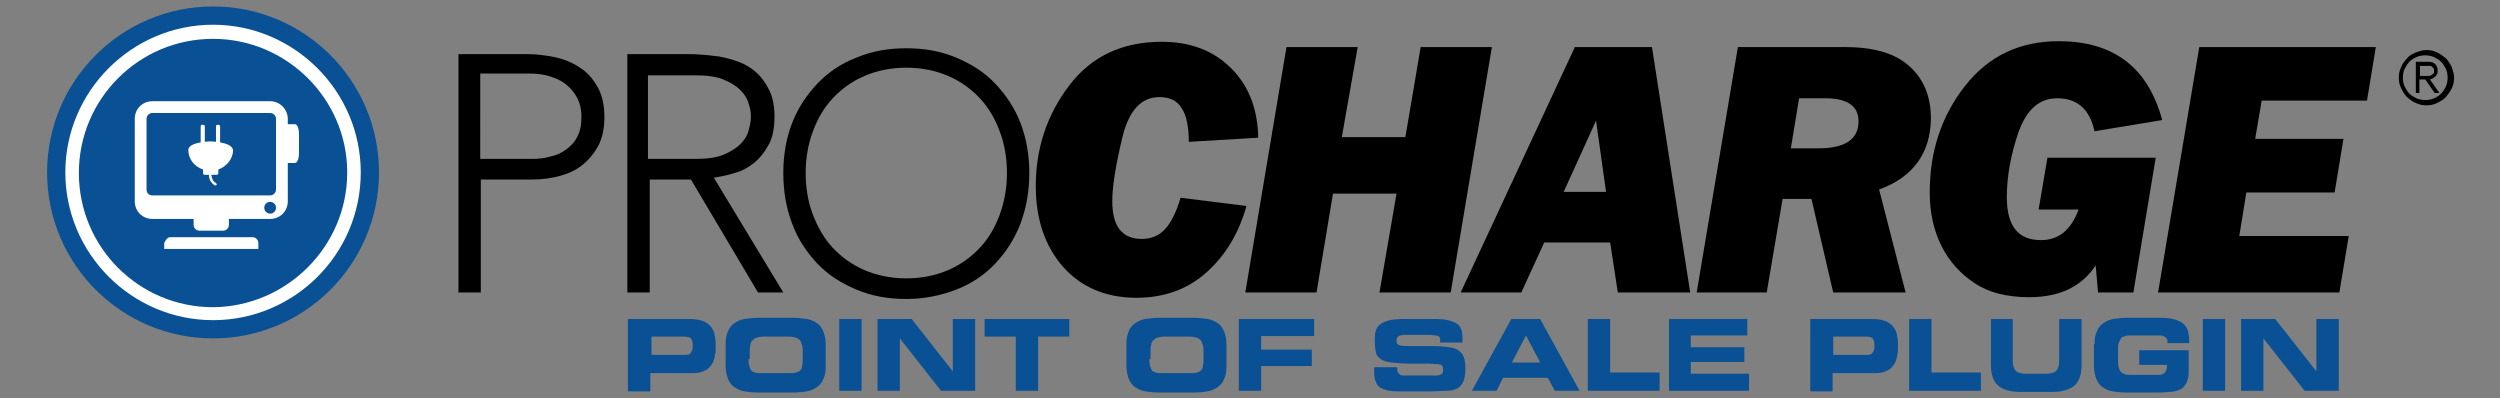 <?xml version="1.0" encoding="utf-8"?>
<!-- Generator: Adobe Illustrator 19.2.1, SVG Export Plug-In . SVG Version: 6.00 Build 0)  -->
<svg version="1.1" id="Layer_1" xmlns="http://www.w3.org/2000/svg" xmlns:xlink="http://www.w3.org/1999/xlink" x="0px" y="0px"
	 viewBox="0 0 424.8 67.7" style="enable-background:new 0 0 424.8 67.7;" xml:space="preserve">
<rect x="0" y="0" width="424.8" height="67.7" fill="#808080" stroke="none"/>
<style type="text/css">
	.st0{fill:#095194;}
	.st1{fill:#FFFFFF;}
</style>
<g>
	<g>
		<g>
			<circle class="st0" cx="36.2" cy="29.3" r="28.2"/>
		</g>
		<g>
			<g>
				<path class="st1" d="M36.2,54.4c-13.8,0-25.1-11.3-25.1-25.1c0-13.8,11.3-25.1,25.1-25.1s25.1,11.3,25.1,25.1
					C61.3,43.2,50,54.4,36.2,54.4z M36.2,6.6c-12.6,0-22.8,10.2-22.8,22.8c0,12.6,10.2,22.8,22.8,22.8C48.7,52.1,59,41.9,59,29.3
					C59,16.8,48.7,6.6,36.2,6.6z"/>
			</g>
		</g>
		<g>
			<path class="st1" d="M43.9,42.3h-16v-1c0,0,0.4-1,1-1h14c0.6,0,1,0.5,1,1V42.3z"/>
			<path class="st1" d="M45.9,17.2h-20c-1.7,0-3,1.3-3,3v14c0,1.7,1.3,3,3,3h7v1c0,0.6,0.5,1,1,1h4c0.6,0,1-0.5,1-1c0-0.2,0-0.6,0-1
				h7c1.7,0,3-1.3,3-3v-14C48.9,18.6,47.6,17.2,45.9,17.2z M24.9,32.2v-12c0-0.6,0.5-1,1-1h20c0.6,0,1,0.5,1,1v12c0,0.6-0.5,1-1,1
				h-20C25.3,33.2,24.9,32.8,24.9,32.2z M45.9,36.3c-0.6,0-1-0.5-1-1c0-0.6,0.5-1,1-1c0.6,0,1,0.5,1,1
				C46.9,35.8,46.5,36.3,45.9,36.3z"/>
		</g>
		<path class="st1" d="M50.8,26.1c0,0.9-0.3,1.6-0.7,1.6h-2c-0.4,0-0.7-0.7-0.7-1.6v-3.4c0-0.9,0.3-1.6,0.7-1.6h2
			c0.4,0,0.7,0.7,0.7,1.6V26.1z"/>
		<path class="st1" d="M37.4,24.2v-2.7c0-0.2-0.1-0.3-0.3-0.3H37c-0.2,0-0.3,0.1-0.3,0.3v2.6c-0.6-0.1-1.3-0.1-1.9,0v-2.6
			c0-0.2-0.1-0.3-0.3-0.3h-0.1c-0.2,0-0.3,0.1-0.3,0.3v2.7c-1.2,0.2-2.1,0.6-2.1,1.3c0,1.5,1,2.8,2.5,3.3v0.6c0,0.2,0.1,0.3,0.3,0.3
			h0.7c0,0.6,0.2,1.3,1,1.8c0,0,0.1,0,0.1,0c0.1,0,0.1,0,0.2-0.1c0.1-0.1,0-0.2-0.1-0.3c-0.6-0.3-0.7-0.9-0.8-1.4h0.9
			c0.2,0,0.3-0.1,0.3-0.3v-0.6c1.4-0.5,2.5-1.8,2.5-3.3C39.5,24.8,38.6,24.4,37.4,24.2z"/>
	</g>
	<g>
		<g>
			<path d="M78.1,9.2h11.7c1.4,0,2.9,0.2,4.4,0.5c1.5,0.3,3,0.9,4.2,1.7c1.3,0.8,2.3,1.9,3.1,3.3c0.8,1.4,1.2,3.1,1.2,5.2
				c0,1.8-0.3,3.4-1,4.8c-0.7,1.3-1.6,2.4-2.7,3.3c-1.1,0.9-2.4,1.5-3.9,1.9c-1.5,0.4-3,0.6-4.6,0.6h-8.8v19.2h-3.8V9.2z M81.8,27
				h8.6c1.1,0,2.1-0.1,3.1-0.4c1-0.2,1.9-0.6,2.7-1.2c0.8-0.6,1.5-1.3,1.9-2.2c0.5-0.9,0.7-2,0.7-3.4c0-1.3-0.3-2.4-0.8-3.3
				c-0.5-0.9-1.2-1.7-2-2.3c-0.8-0.6-1.8-1-2.8-1.3c-1.1-0.3-2.1-0.4-3.2-0.4h-8.4V27z"/>
			<path d="M106.3,9.2H117c0.5,0,1.3,0,2.2,0.1c0.9,0,1.9,0.2,3,0.3c1.1,0.2,2.2,0.5,3.3,0.9c1.1,0.4,2.1,1,3,1.8
				c0.9,0.8,1.6,1.8,2.2,3c0.6,1.2,0.9,2.7,0.9,4.5c0,1.9-0.3,3.6-1,4.8c-0.7,1.3-1.5,2.3-2.5,3.1c-1,0.8-2.1,1.4-3.3,1.7
				c-1.2,0.4-2.4,0.6-3.5,0.8l11.8,19.5h-4.3l-11.4-19.2h-7v19.2h-3.8V9.2z M110.1,27h8c2,0,3.6-0.2,4.8-0.7
				c1.2-0.5,2.2-1.1,2.9-1.8c0.7-0.7,1.2-1.5,1.4-2.3c0.2-0.8,0.4-1.6,0.4-2.3s-0.1-1.5-0.4-2.3c-0.2-0.8-0.7-1.6-1.4-2.3
				c-0.7-0.7-1.7-1.3-2.9-1.8c-1.2-0.5-2.9-0.7-4.8-0.7h-8V27z"/>
			<path d="M133.1,29.4c0-3.1,0.5-5.9,1.5-8.5c1-2.6,2.5-4.8,4.3-6.7s4-3.4,6.6-4.4c2.6-1.1,5.4-1.6,8.5-1.6c3.1,0,5.9,0.5,8.5,1.6
				c2.6,1.1,4.8,2.5,6.6,4.4c1.8,1.9,3.3,4.1,4.3,6.7c1,2.6,1.5,5.4,1.5,8.5s-0.5,5.9-1.5,8.6c-1,2.6-2.5,4.9-4.3,6.8
				c-1.8,1.9-4,3.4-6.6,4.4c-2.6,1-5.4,1.6-8.5,1.6c-3.1,0-5.9-0.5-8.5-1.6s-4.8-2.5-6.6-4.4s-3.3-4.1-4.3-6.8
				C133.6,35.4,133.1,32.5,133.1,29.4z M136.9,29.4c0,2.5,0.4,4.9,1.2,7s1.9,4.1,3.4,5.7s3.3,2.9,5.4,3.8s4.5,1.4,7.1,1.4
				c2.6,0,5-0.5,7.1-1.4s3.9-2.2,5.4-3.8c1.5-1.6,2.6-3.5,3.4-5.7s1.2-4.5,1.2-7s-0.4-4.9-1.2-7c-0.8-2.2-1.9-4.1-3.4-5.7
				c-1.5-1.6-3.3-2.9-5.4-3.8s-4.5-1.4-7.1-1.4c-2.6,0-5,0.5-7.1,1.4s-3.9,2.2-5.4,3.8s-2.6,3.5-3.4,5.7
				C137.3,24.6,136.9,26.9,136.9,29.4z"/>
			<path d="M200.6,33.6l11.2,1.4c-1.3,4.6-3.5,8.3-6.7,11.2c-3.2,2.9-7.2,4.4-12,4.4c-5.2,0-9.4-1.8-12.5-5.3
				c-3.1-3.6-4.6-8.1-4.6-13.7c0-6.4,1.9-12.1,5.7-17.1c3.8-5,9.1-7.4,15.7-7.4c4.9,0,8.8,1.5,11.8,4.5c3,3,4.5,6.9,4.6,11.8
				L202,24.1c0-2.6-0.4-4.5-1.2-5.7c-0.8-1.3-2-1.9-3.8-1.9c-3.1,0-5.2,2.3-6.3,6.9s-1.7,8.2-1.7,10.8c0,4.3,1.7,6.4,5,6.4
				c1.7,0,3-0.6,4-1.7C199,37.8,199.9,36,200.6,33.6z"/>
			<path d="M237.3,32.9h-10.8l-2.8,16.8h-12.1l7-41.7h12.1L228,23.3h10.8L241.4,8h12.1l-7,41.7h-12.1L237.3,32.9z"/>
			<path d="M273.6,41.2h-11.2l-3.9,8.5h-10.3L267.6,8h13.1l6.5,41.7h-12.3L273.6,41.2z M272.9,32.6l-1.7-12.1l-5.5,12.1H272.9z"/>
			<path d="M319.3,32.2l4.5,17.5h-12.3l-3.7-15.9h-4.9l-2.7,15.9h-11.9l7-41.7h18.2c5,0,8.6,1.1,11,3.3s3.6,5.1,3.6,8.9
				C328,26,325.1,30.1,319.3,32.2z M304.3,25.2h4.7c4.5,0,6.8-1.5,6.8-4.6c0-2.6-1.9-3.9-5.7-3.9h-4.4L304.3,25.2z"/>
			<path d="M347.9,26.8h18.4l-3.8,22.9h-6l-0.4-4.6c-2.4,3.6-6.1,5.4-11.3,5.4c-3.8,0-6.9-0.8-9.3-2.4c-2.4-1.6-4.3-3.7-5.6-6.3
				c-1.3-2.6-2-5.6-2-9.1c0-7,2-13,6-18.1c4-5.1,9.3-7.6,15.9-7.6c9.4,0,15.2,4.5,17.6,13.4l-11.5,1.9c-0.8-3.7-2.9-5.6-6.3-5.6
				c-3.1,0-5.2,1.9-6.6,5.7c-1.3,3.8-2,7.5-2,11.1c0,4.9,1.9,7.3,5.8,7.3c3,0,5.1-1.7,6.4-5.2h-6.8L347.9,26.8z"/>
			<path d="M399.1,40.1l-1.6,9.6h-30.8l7-41.7h30l-1.5,9.1h-17.9l-1.1,6.5h15l-1.5,9.1h-15l-1.2,7.4H399.1z"/>
		</g>
		<g>
			<path d="M407.6,13.2c0-0.6,0.1-1.2,0.4-1.8c0.2-0.6,0.6-1,1-1.5s0.9-0.7,1.5-1c0.6-0.2,1.2-0.4,1.8-0.4s1.2,0.1,1.8,0.4
				s1,0.6,1.5,1c0.4,0.4,0.7,0.9,1,1.5c0.2,0.6,0.4,1.2,0.4,1.8c0,0.6-0.1,1.2-0.4,1.8s-0.6,1-1,1.5c-0.4,0.4-0.9,0.7-1.5,1
				s-1.2,0.4-1.8,0.4s-1.2-0.1-1.8-0.4c-0.6-0.2-1-0.6-1.5-1c-0.4-0.4-0.7-0.9-1-1.5S407.6,13.8,407.6,13.2z M408.3,13.2
				c0,0.5,0.1,1.1,0.3,1.5s0.5,0.9,0.8,1.2c0.4,0.4,0.8,0.6,1.2,0.8s1,0.3,1.5,0.3c0.5,0,1.1-0.1,1.5-0.3c0.5-0.2,0.9-0.5,1.2-0.8
				c0.4-0.4,0.6-0.8,0.8-1.2s0.3-1,0.3-1.5c0-0.5-0.1-1.1-0.3-1.5s-0.5-0.9-0.8-1.2s-0.8-0.6-1.2-0.8c-0.5-0.2-1-0.3-1.5-0.3
				c-0.5,0-1.1,0.1-1.5,0.3c-0.5,0.2-0.9,0.5-1.2,0.8s-0.6,0.8-0.8,1.2S408.3,12.7,408.3,13.2z M411.2,15.8h-0.7v-5.3h2
				c0.6,0,1,0.1,1.3,0.4c0.3,0.3,0.4,0.6,0.4,1.1c0,0.2,0,0.5-0.1,0.6c-0.1,0.2-0.2,0.3-0.3,0.4c-0.1,0.1-0.3,0.2-0.4,0.3
				c-0.2,0.1-0.3,0.1-0.5,0.2l1.6,2.3h-0.8l-1.6-2.3h-1V15.8z M411.2,12.9h0.9c0.2,0,0.4,0,0.5,0c0.2,0,0.3,0,0.5-0.1
				c0.1-0.1,0.3-0.2,0.4-0.3c0.1-0.1,0.1-0.3,0.1-0.5c0-0.2,0-0.3-0.1-0.4c-0.1-0.1-0.2-0.2-0.3-0.3s-0.2-0.1-0.4-0.1s-0.3,0-0.4,0
				h-1.2V12.9z"/>
		</g>
	</g>
	<g>
		<g>
			<path class="st0" d="M106.9,54.2h10.2c0.9,0,1.6,0.1,2.2,0.3c0.6,0.2,1,0.5,1.4,0.9c0.3,0.4,0.6,0.8,0.7,1.3s0.2,1.1,0.2,1.7v1
				c0,0.5-0.1,0.9-0.2,1.4s-0.3,0.9-0.6,1.3c-0.3,0.4-0.6,0.7-1.1,0.9c-0.4,0.2-1,0.4-1.7,0.4h-7.5v3.1h-3.8V54.2z M110.7,60.3h5.8
				c0.4,0,0.8-0.1,0.9-0.4c0.2-0.3,0.3-0.6,0.3-0.9v-0.5c0-0.4-0.1-0.7-0.3-1c-0.2-0.2-0.6-0.3-1.2-0.3h-5.5V60.3z"/>
			<path class="st0" d="M123.3,58.5c0-0.9,0.1-1.6,0.4-2.2c0.2-0.6,0.6-1,1.1-1.4c0.5-0.3,1-0.6,1.7-0.7c0.7-0.1,1.4-0.2,2.3-0.2h6
				c0.8,0,1.6,0.1,2.3,0.2c0.7,0.1,1.2,0.4,1.7,0.7c0.5,0.3,0.8,0.8,1.1,1.4c0.2,0.6,0.4,1.3,0.4,2.2v3.7c0,0.9-0.1,1.6-0.4,2.2
				c-0.2,0.6-0.6,1-1.1,1.4c-0.5,0.3-1,0.6-1.7,0.7c-0.7,0.1-1.4,0.2-2.3,0.2h-6c-0.8,0-1.6-0.1-2.3-0.2c-0.7-0.1-1.2-0.4-1.7-0.7
				c-0.5-0.3-0.8-0.8-1.1-1.4c-0.2-0.6-0.4-1.3-0.4-2.2V58.5z M127.2,61c0,0.4,0,0.8,0.1,1.1s0.2,0.6,0.3,0.8s0.4,0.3,0.7,0.4
				c0.3,0.1,0.6,0.1,1.1,0.1h4.8c0.4,0,0.8,0,1.1-0.1c0.3-0.1,0.5-0.2,0.7-0.4c0.2-0.2,0.3-0.4,0.3-0.8c0.1-0.3,0.1-0.7,0.1-1.1
				v-1.3c0-0.4,0-0.7-0.1-1s-0.2-0.6-0.3-0.8c-0.2-0.2-0.4-0.4-0.7-0.5c-0.3-0.1-0.7-0.2-1.2-0.2h-4.4c-0.5,0-0.9,0.1-1.2,0.2
				c-0.3,0.1-0.5,0.3-0.7,0.5c-0.2,0.2-0.3,0.5-0.3,0.8c-0.1,0.3-0.1,0.6-0.1,1V61z"/>
			<path class="st0" d="M142.6,54.2h3.8v12.2h-3.8V54.2z"/>
			<path class="st0" d="M149.1,54.2h5.8l7,8.9h0v-8.9h3.8v12.2h-5.8l-7-8.9h0v8.9h-3.8V54.2z"/>
			<path class="st0" d="M167.4,54.2h14.3v3h-5.3v9.2h-3.8v-9.2h-5.3V54.2z"/>
			<path class="st0" d="M191.4,58.5c0-0.9,0.1-1.6,0.4-2.2c0.2-0.6,0.6-1,1.1-1.4c0.5-0.3,1-0.6,1.7-0.7c0.7-0.1,1.4-0.2,2.3-0.2h6
				c0.8,0,1.6,0.1,2.3,0.2c0.7,0.1,1.2,0.4,1.7,0.7c0.5,0.3,0.8,0.8,1.1,1.4c0.2,0.6,0.4,1.3,0.4,2.2v3.7c0,0.9-0.1,1.6-0.4,2.2
				c-0.2,0.6-0.6,1-1.1,1.4c-0.5,0.3-1,0.6-1.7,0.7c-0.7,0.1-1.4,0.2-2.3,0.2h-6c-0.8,0-1.6-0.1-2.3-0.2c-0.7-0.1-1.2-0.4-1.7-0.7
				c-0.5-0.3-0.8-0.8-1.1-1.4c-0.2-0.6-0.4-1.3-0.4-2.2V58.5z M195.3,61c0,0.4,0,0.8,0.1,1.1s0.2,0.6,0.3,0.8s0.4,0.3,0.7,0.4
				c0.3,0.1,0.6,0.1,1.1,0.1h4.8c0.4,0,0.8,0,1.1-0.1c0.3-0.1,0.5-0.2,0.7-0.4c0.2-0.2,0.3-0.4,0.3-0.8c0.1-0.3,0.1-0.7,0.1-1.1
				v-1.3c0-0.4,0-0.7-0.1-1s-0.2-0.6-0.3-0.8c-0.2-0.2-0.4-0.4-0.7-0.5c-0.3-0.1-0.7-0.2-1.2-0.2h-4.4c-0.5,0-0.9,0.1-1.2,0.2
				c-0.3,0.1-0.5,0.3-0.7,0.5c-0.2,0.2-0.3,0.5-0.3,0.8c-0.1,0.3-0.1,0.6-0.1,1V61z"/>
			<path class="st0" d="M210.5,54.2h12.8v2.9h-9v2.3h8.6v2.8h-8.6v4.2h-3.8V54.2z"/>
			<path class="st0" d="M233.6,62.4h3.8c0,0.3,0,0.6,0.1,0.8c0.1,0.2,0.2,0.3,0.3,0.4c0.1,0.1,0.3,0.2,0.5,0.2s0.4,0,0.7,0h4.6
				c0.2,0,0.4,0,0.6,0c0.2,0,0.4-0.1,0.5-0.1s0.3-0.2,0.4-0.3c0.1-0.1,0.1-0.3,0.1-0.6c0-0.3,0-0.5-0.1-0.6s-0.3-0.3-0.7-0.3
				s-0.9-0.1-1.6-0.1c-0.7,0-1.7,0-2.9,0c-1.4,0-2.5-0.1-3.4-0.2s-1.5-0.3-1.9-0.6c-0.4-0.3-0.7-0.6-0.8-1.1
				c-0.1-0.5-0.2-1.1-0.2-1.9c0-0.6,0-1.1,0.1-1.5c0.1-0.5,0.3-0.9,0.6-1.2s0.8-0.6,1.5-0.8c0.7-0.2,1.6-0.3,2.8-0.3h5.2
				c1.1,0,1.9,0.1,2.6,0.3c0.6,0.2,1.1,0.4,1.4,0.7s0.5,0.7,0.6,1.1s0.1,0.9,0.1,1.5v0.4h-3.8c0-0.2,0-0.4,0-0.6
				c0-0.2-0.1-0.3-0.2-0.4c-0.1-0.1-0.3-0.2-0.6-0.2s-0.6-0.1-1-0.1h-4.2c-0.4,0-0.8,0.1-1,0.2c-0.3,0.2-0.4,0.4-0.4,0.7
				c0,0.3,0,0.5,0.1,0.6c0.1,0.1,0.3,0.3,0.6,0.3c0.3,0.1,0.8,0.1,1.4,0.1c0.6,0,1.4,0,2.4,0c1.5,0,2.6,0,3.6,0.1s1.7,0.2,2.2,0.5
				c0.5,0.3,0.9,0.7,1.1,1.2s0.3,1.2,0.3,2.1c0,0.8-0.1,1.5-0.3,2c-0.2,0.5-0.5,0.9-0.9,1.2c-0.5,0.3-1.1,0.5-1.9,0.5
				s-1.8,0.1-3.1,0.1h-4.5c-0.9,0-1.6,0-2.2-0.1c-0.6-0.1-1.1-0.3-1.5-0.5c-0.4-0.2-0.7-0.6-0.8-1c-0.2-0.4-0.3-1-0.3-1.6V62.4z"/>
			<path class="st0" d="M256.8,54.2h4.9l6.7,12.2h-4.2l-1.2-2.2h-7.6l-1.1,2.2h-4.2L256.8,54.2z M256.9,61.6h4.8l-2.4-4.6
				L256.9,61.6z"/>
			<path class="st0" d="M269.8,54.2h3.8v9.1h8.4v3.1h-12.2V54.2z"/>
			<path class="st0" d="M283.5,54.2h13.4V57h-9.6v2h9.1v2.5h-9.1v2h9.9v2.9h-13.6V54.2z"/>
			<path class="st0" d="M307.8,54.2H318c0.9,0,1.6,0.1,2.2,0.3c0.6,0.2,1,0.5,1.4,0.9c0.3,0.4,0.6,0.8,0.7,1.3
				c0.1,0.5,0.2,1.1,0.2,1.7v1c0,0.5-0.1,0.9-0.2,1.4c-0.1,0.5-0.3,0.9-0.6,1.3c-0.3,0.4-0.6,0.7-1.1,0.9c-0.4,0.2-1,0.4-1.7,0.4
				h-7.5v3.1h-3.8V54.2z M311.5,60.3h5.8c0.4,0,0.8-0.1,0.9-0.4c0.2-0.3,0.3-0.6,0.3-0.9v-0.5c0-0.4-0.1-0.7-0.3-1
				c-0.2-0.2-0.6-0.3-1.2-0.3h-5.5V60.3z"/>
			<path class="st0" d="M324.4,54.2h3.8v9.1h8.4v3.1h-12.2V54.2z"/>
			<path class="st0" d="M338.2,54.2h3.8v7.1c0,0.8,0.2,1.3,0.5,1.7c0.3,0.3,0.9,0.5,1.6,0.5h3.7c0.8,0,1.3-0.2,1.6-0.5
				c0.3-0.3,0.5-0.9,0.5-1.7v-7.1h3.8v7.9c0,1.5-0.4,2.7-1.2,3.4c-0.8,0.7-2.1,1.1-3.8,1.1h-5.4c-1.7,0-3-0.4-3.8-1.1
				c-0.8-0.7-1.2-1.9-1.2-3.4V54.2z"/>
			<path class="st0" d="M355.9,58.5c0-0.9,0.1-1.6,0.4-2.2c0.2-0.6,0.6-1,1.1-1.4c0.5-0.3,1-0.6,1.7-0.7c0.7-0.1,1.4-0.2,2.3-0.2
				h5.6c1.1,0,1.9,0.1,2.6,0.3c0.6,0.2,1.1,0.4,1.5,0.8c0.3,0.3,0.6,0.8,0.7,1.2c0.1,0.5,0.2,1,0.2,1.6v0.4h-3.7
				c0-0.3,0-0.5-0.1-0.7c-0.1-0.2-0.2-0.3-0.4-0.4c-0.2-0.1-0.4-0.2-0.6-0.2c-0.2,0-0.5,0-0.8,0h-4.1c-0.5,0-0.9,0-1.2,0.1
				c-0.3,0.1-0.6,0.2-0.7,0.4s-0.3,0.5-0.4,0.8c-0.1,0.3-0.1,0.8-0.1,1.3v1.5c0,0.5,0,1,0.1,1.3c0.1,0.3,0.2,0.6,0.4,0.8
				s0.4,0.3,0.7,0.4s0.7,0.1,1.2,0.1h4c0.2,0,0.5,0,0.7,0c0.2,0,0.4-0.1,0.6-0.2c0.2-0.1,0.3-0.2,0.4-0.4c0.1-0.2,0.2-0.4,0.2-0.7
				v-0.4h-4.7v-2.5h8.4v3.5c0,0.9-0.1,1.6-0.4,2.1s-0.6,0.9-1.1,1.1s-1.1,0.4-1.9,0.4c-0.8,0.1-1.7,0.1-2.7,0.1h-4.5
				c-0.8,0-1.6-0.1-2.3-0.2s-1.2-0.4-1.7-0.7c-0.5-0.3-0.8-0.8-1.1-1.4c-0.2-0.6-0.4-1.3-0.4-2.2V58.5z"/>
			<path class="st0" d="M374.3,54.2h3.8v12.2h-3.8V54.2z"/>
			<path class="st0" d="M380.8,54.2h5.8l7,8.9h0v-8.9h3.8v12.2h-5.8l-7-8.9h0v8.9h-3.8V54.2z"/>
		</g>
	</g>
</g>
</svg>
